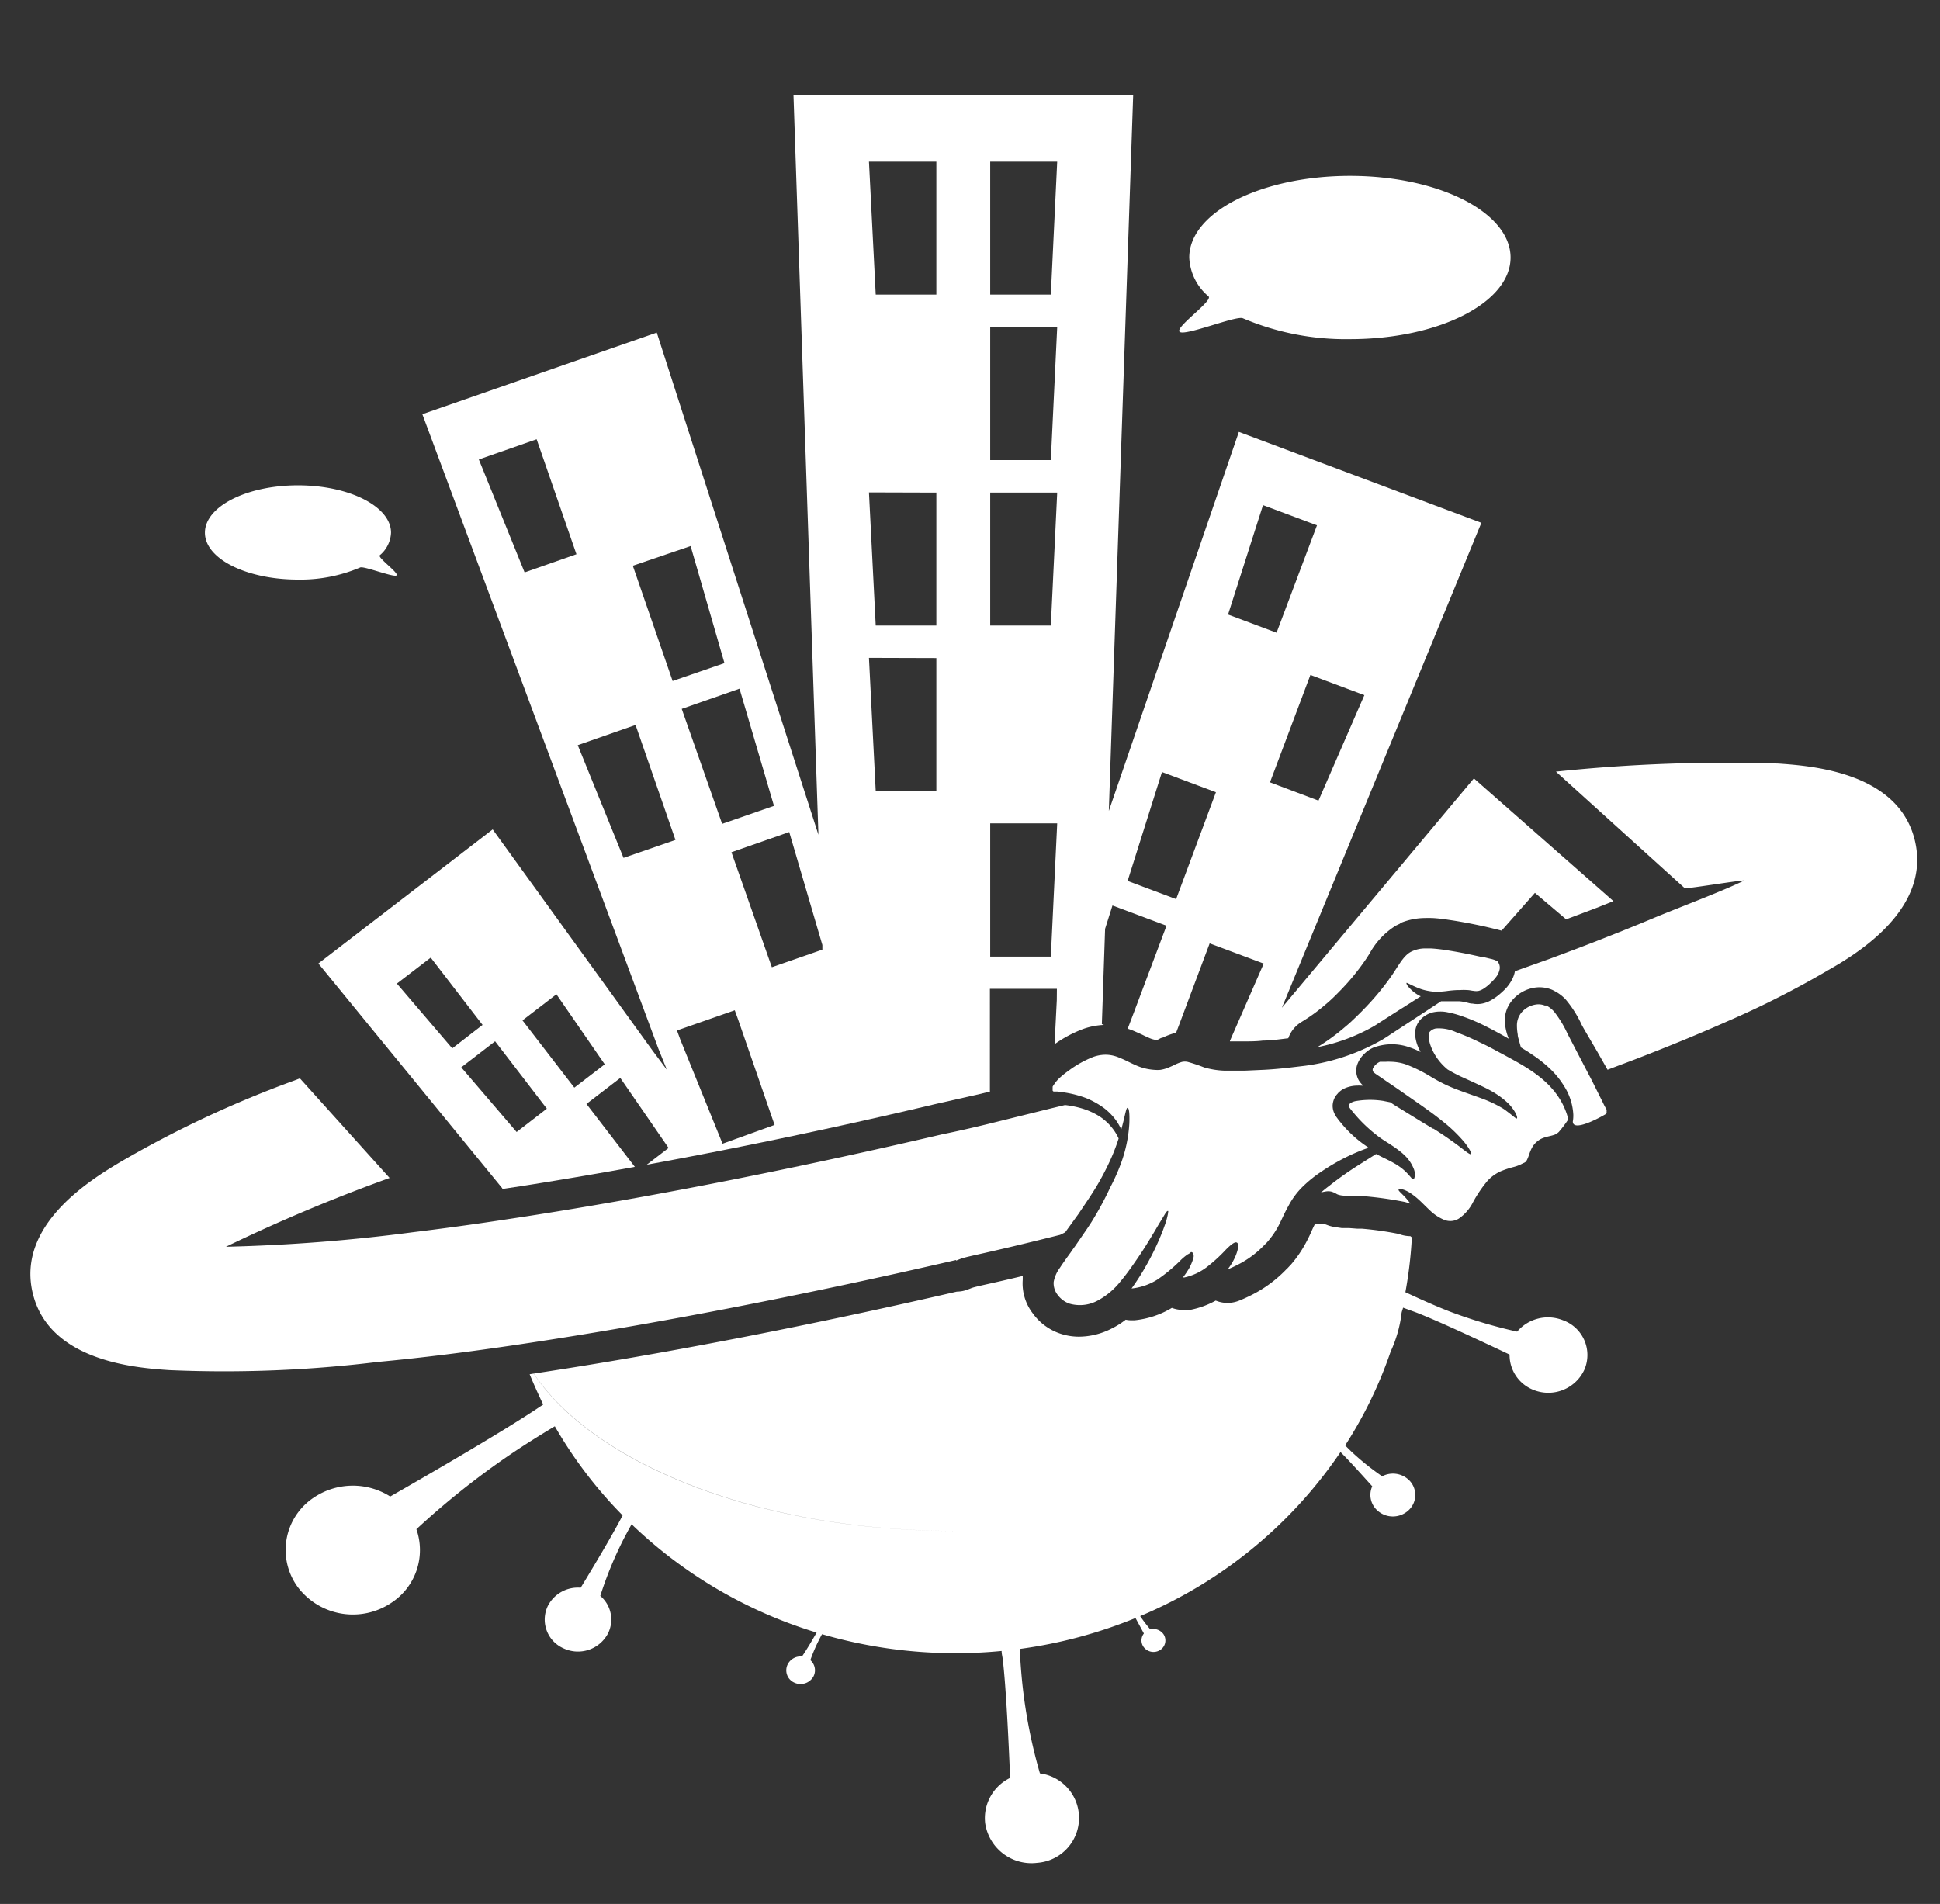 <svg id="Capa_1" data-name="Capa 1" xmlns="http://www.w3.org/2000/svg" viewBox="0 0 192 188.46"><rect x="0" y="0" width="192" height="188.46" fill="#333333" stroke="none"/><defs><style>.cls-1{fill:#fff;}</style></defs><title>Logo_TuVecinoTeAyuda_Blanco</title><path class="cls-1" d="M154.65,130.67a4,4,0,0,0-4.5,1.14,49,49,0,0,1-6.7-2c-1.34-.52-2.86-1.2-4.36-1.9a42.16,42.16,0,0,0,.64-5.43l-.15-.12a3.2,3.2,0,0,1-1-.17l-.19-.06a32.13,32.13,0,0,0-3.61-.51l-.46,0-.78-.06-.74,0-.4-.06a4.41,4.41,0,0,1-.88-.18l-.35-.13-.4,0a3.08,3.08,0,0,1-.61-.07c-.14.27-.27.54-.38.8s-.37.8-.57,1.16a11.72,11.72,0,0,1-1.46,2.11.46.46,0,0,0-.07.07l-.28.3-.08.07a12.6,12.6,0,0,1-2.9,2.26,15.24,15.24,0,0,1-1.77.85,3.07,3.07,0,0,1-2.33,0,8.63,8.63,0,0,1-2.54.92l-.2,0a3.15,3.15,0,0,1-.52,0,3,3,0,0,1-1.08-.2,8.92,8.92,0,0,1-3.71,1.23H112a2.88,2.88,0,0,1-.59-.06,7.93,7.93,0,0,1-1.38.87,7.15,7.15,0,0,1-3.26.81,5.82,5.82,0,0,1-2-.36,5.5,5.5,0,0,1-2.55-1.94,4.85,4.85,0,0,1-1-3.34c0-.13,0-.25,0-.37-1.62.39-2.74.64-3.55.82s-1.35.31-1.5.37l-.41.16a3,3,0,0,1-1.06.2c-14.77,3.41-29.2,6.2-41.87,8.11,2.1,3.16,5.54,6.09,10.17,8.58,8.4,4.51,19.59,7,31.52,7h-.05c-11.93,0-23.11-2.49-31.5-7-4.62-2.49-8.05-5.41-10.15-8.58l-.4.07c.41,1,.86,2,1.34,3l-.29.19c-3.4,2.3-10.44,6.39-14.85,8.91a6.92,6.92,0,0,0-7.54.09,6.22,6.22,0,0,0-1.6,8.89,6.83,6.83,0,0,0,9.27,1.53,6.23,6.23,0,0,0,2.46-7.27A79.51,79.51,0,0,1,50.46,144c1.34-.91,2.86-1.87,4.45-2.82A43.25,43.25,0,0,0,61.62,150c-.93,1.81-2.89,5.1-4.15,7.16a3.34,3.34,0,0,0-3.24,1.78,3.11,3.11,0,0,0,1.54,4.22,3.36,3.36,0,0,0,4.4-1.47,3.07,3.07,0,0,0-.76-3.72,37.23,37.23,0,0,1,2.16-5.33c.28-.56.6-1.15.94-1.76a45.49,45.49,0,0,0,18.31,10.72c-.44.77-1,1.72-1.45,2.37a1.43,1.43,0,0,0-1.4.75,1.33,1.33,0,0,0,.63,1.83,1.46,1.46,0,0,0,1.91-.61,1.33,1.33,0,0,0-.31-1.61,16.5,16.5,0,0,1,1-2.28,2.69,2.69,0,0,1,.16-.29,47.14,47.14,0,0,0,13.22,1.88c1.54,0,3-.07,4.55-.22,0,.29.08.56.11.81.33,2.78.59,8.31.73,11.76a4.42,4.42,0,0,0-2.47,4.47,4.63,4.63,0,0,0,5.17,3.93,4.45,4.45,0,0,0,.25-8.85,51.68,51.68,0,0,1-1.63-7.93c-.17-1.34-.29-2.85-.37-4.39a46.56,46.56,0,0,0,11.46-3.06l.83,1.53a1.11,1.11,0,0,0-.06,1.29,1.22,1.22,0,0,0,1.63.37,1.12,1.12,0,0,0,.39-1.56,1.24,1.24,0,0,0-1.33-.51,15.12,15.12,0,0,1-1-1.31,44.9,44.9,0,0,0,19.83-16.24c1,1,2.27,2.43,3.14,3.39a2.07,2.07,0,0,0,.47,2.36,2.28,2.28,0,0,0,3.14,0,2.06,2.06,0,0,0,0-3,2.29,2.29,0,0,0-2.63-.35,25.86,25.86,0,0,1-3.07-2.47c-.19-.19-.39-.38-.59-.59a42.35,42.35,0,0,0,4.5-9.28,12.83,12.83,0,0,0,1.07-3.69c0-.22.11-.44.16-.66l1.29.47c2.25.87,6.56,2.9,9.25,4.17a3.72,3.72,0,0,0,2.42,3.52,3.93,3.93,0,0,0,5-2.06A3.66,3.66,0,0,0,154.65,130.67Z"/><path class="cls-1" d="M49.69,117.7h.07l0-.07S49.7,117.68,49.69,117.7Z"/><path class="cls-1" d="M66,105.89,64.59,104,48.76,82.1,31.51,95.37l18.2,22.25,0,.07,1.8-.27c3.63-.57,7.43-1.21,11.32-1.92l-4.79-6.23,3.35-2.57,4.78,6.93-2.16,1.66c9.11-1.67,18.77-3.68,28.54-6l4.42-1,.81-.2.19,0V97.88h6.63L104.59,99l-.22,4.36a12.3,12.3,0,0,1,2.89-1.53,7.2,7.2,0,0,1,2-.38l-.21-.08.06-1.75.26-7.68.73-2.31,5.35,2-3.22,8.56-.62,1.63.44.16c.32.13.64.28,1,.44.19.1.39.19.6.28a2.49,2.49,0,0,0,.77.24h.06l0,0c.09,0,.25-.11.44-.2l.08,0a7.22,7.22,0,0,1,1.22-.47l.16,0,.34-.89,3-8,5.35,2-3.34,7.64,0,.06h.19c.39,0,.78,0,1.16,0,.66,0,1.28,0,1.91-.08.78,0,1.6-.12,2.51-.23a3.08,3.08,0,0,1,1.32-1.62,17,17,0,0,0,2.33-1.69l.34-.29c.38-.33.8-.75,1.3-1.27a22.36,22.36,0,0,0,2.31-2.83c.17-.24.31-.47.45-.69a7.45,7.45,0,0,1,2.6-2.76l.4-.19.06-.07,0,0a6.4,6.4,0,0,1,2.39-.49h.09a5.44,5.44,0,0,1,.57,0h.1a15.26,15.26,0,0,1,1.55.17c1.19.17,2.39.4,3.67.68l.47.11.74.18.42.11,3.3-3.74L155,91,158,89.87l1.68-.67L146.7,77.78h0l-.83-.73-19,22.7,19.74-48-24-9L109.74,80.27,112.15,9.4H78.53L81,82.63,65,32.92,41.8,41l23.36,62.8ZM39.28,97.36l3.35-2.57,5.13,6.66-3,2.32Zm11.85,14.69-5.48-6.4L49,103.07l5.12,6.67Zm5.71-4.39L51.71,101l3.36-2.58,4.78,6.93Zm73.65-28.41-4.8-1.81,4-10.63,5.34,2ZM125,50l5.34,2-4,10.63-4.8-1.8Zm-10,26.42,5.34,2L116.4,89l-4.8-1.8ZM98,16h6.63L104,29.16H98Zm0,16.38h6.63L104,45.54H98Zm0,16.38h6.63L104,61.92H98ZM98,81.5h6.63L104,94.69H98ZM71.51,113.21,67.33,102.9,67,102l5.72-2,.36,1,3.58,10.35ZM92.67,16V29.16h-6L86,16Zm0,32.76V61.92h-6L86,48.74Zm0,16.38V78.31h-6L86,65.12ZM81.39,93.54V94l-5,1.74-4-11.38,5.72-2ZM76.6,79.77l-5.13,1.78-4-11.38,5.72-2ZM68.35,54.05,71.7,65.64l-5.13,1.77L62.63,56ZM51.92,56.66,47.39,45.48l5.72-2,3.94,11.38Zm5.26,17.1,5.72-2,3.95,11.38-5.14,1.78Z"/><path class="cls-1" d="M138.55,91.27l.09,0,0,0Z"/><path class="cls-1" d="M123,31.5a26,26,0,0,0,10.62,2.07c8.77,0,15.88-3.61,15.88-8.08s-7.11-8.08-15.88-8.08S117.7,21,117.7,25.49a5.31,5.31,0,0,0,1.91,3.85c.47.45-3.46,3.13-2.84,3.52S122.35,31.22,123,31.5Z"/><path class="cls-1" d="M29.49,57.37a15.05,15.05,0,0,0,6.16-1.2c.36-.16,3.29,1,3.59.79s-1.92-1.78-1.65-2a3.07,3.07,0,0,0,1.11-2.23c0-2.59-4.12-4.69-9.21-4.69s-9.21,2.1-9.21,4.69S24.41,57.37,29.49,57.37Z"/><path class="cls-1" d="M51.3,133.09c13-1.93,27.85-4.79,43.33-8.37v.07l.1-.05.33-.13c.78-.29,2.29-.48,9.86-2.38l.5-.25,1.31-1.81c.67-1,1.27-1.87,1.8-2.75a26.26,26.26,0,0,0,1.25-2.36,18.76,18.76,0,0,0,.93-2.37,4.9,4.9,0,0,0-.78-1.21,5.2,5.2,0,0,0-1.15-1,7.06,7.06,0,0,0-1.66-.75,9.51,9.51,0,0,0-1.72-.35l-1.37.33-5.49,1.36-.81.2c-1.48.36-3,.71-4.44,1-14.57,3.41-28.76,6.2-41.27,8.14l-2.7.41c-2.92.44-5.75.82-8.45,1.15a172.19,172.19,0,0,1-18.51,1.44,168.26,168.26,0,0,1,16.2-6.81l-8.88-9.86-.54.21a106.44,106.44,0,0,0-17.33,8.13c-2.79,1.68-10.2,6.16-8.57,12.93s10.27,7.39,13.52,7.61a124.88,124.88,0,0,0,20.63-.81C41.73,134.41,46.39,133.82,51.3,133.09Z"/><path class="cls-1" d="M189.51,83.19c-1.63-6.78-10.27-7.38-13.52-7.61a161.22,161.22,0,0,0-22,.8l12.76,11.55c.59,0,5.33-.78,5.89-.78-2,1-6.43,2.66-9,3.73q-2.14.9-4.56,1.85c-1.83.73-3.77,1.46-5.82,2.22l-2.5.89-.83.3a2.89,2.89,0,0,1-.31.87,4.19,4.19,0,0,1-.66.9c-.22.22-.43.41-.66.6a5,5,0,0,1-.74.5,2.81,2.81,0,0,1-.88.33,2.45,2.45,0,0,1-.93,0c-.28,0-.51-.1-.72-.14a4.09,4.09,0,0,0-.58-.09c-.6,0-1.23,0-1.83,0l-2.68,1.76-1.53,1-.78.51-.39.26-.42.26a20.92,20.92,0,0,1-7.63,2.59l-1.25.15c-.93.11-1.85.2-2.76.25l-2,.09c-.64,0-1.29,0-2,0a8.33,8.33,0,0,1-2-.32h0a16.46,16.46,0,0,0-1.63-.55,1.37,1.37,0,0,0-.57,0,4.48,4.48,0,0,0-.71.28,7.67,7.67,0,0,1-.89.38,3.39,3.39,0,0,1-.55.13,3.52,3.52,0,0,1-.56,0,5.31,5.31,0,0,1-1.93-.49c-.55-.24-1-.5-1.5-.69a3.53,3.53,0,0,0-1.32-.32,3.69,3.69,0,0,0-1.3.21,10.37,10.37,0,0,0-2.43,1.35,8.86,8.86,0,0,0-1,.81,3.86,3.86,0,0,0-.38.44l-.16.23-.07.12a1,1,0,0,0,0,.1.14.14,0,0,0,0,.06l0,0v.06a.34.34,0,0,0,0,.1.19.19,0,0,0,0,.07.2.2,0,0,0,.09.09l.09,0h.11l.15,0,.62.08a10.77,10.77,0,0,1,2.22.56h0a8.25,8.25,0,0,1,1.8,1,5.87,5.87,0,0,1,1.21,1.24,5.72,5.72,0,0,1,.5.88c.38-1.33.47-2.15.62-2.14s.22.55.18,1.55a13.74,13.74,0,0,1-.89,4.11,19.62,19.62,0,0,1-1,2.21A31.94,31.94,0,0,1,108,121l-.36.55,0,0-1.25,1.82c-.14.19-.28.38-.41.58-.36.5-.73,1-1.08,1.54a3.35,3.35,0,0,0-.62,1.41,1.89,1.89,0,0,0,.4,1.28,2.48,2.48,0,0,0,1.13.85,3.7,3.7,0,0,0,2.86-.31,7.32,7.32,0,0,0,2.24-1.9c.62-.74,1.16-1.52,1.64-2.22.69-1,1.24-1.92,1.68-2.65l.47-.8c.26-.42.46-.75.61-1s.24-.3.29-.28,0,.09,0,.23a7.4,7.4,0,0,1-.36,1.28l-.13.36a25.55,25.55,0,0,1-1.61,3.42,24.24,24.24,0,0,1-1.51,2.38,5.93,5.93,0,0,0,2.55-.88,15.69,15.69,0,0,0,2.29-1.9c.14-.14.28-.26.41-.37l.18-.14.13-.09a1,1,0,0,0,.18-.1c.05,0,.08-.08.13-.11s.12,0,.19.06a.61.61,0,0,1,.08.42,2.33,2.33,0,0,1-.07.25,2.09,2.09,0,0,1-.08.23,5.71,5.71,0,0,1-.24.54,7.84,7.84,0,0,1-.67,1l.14,0a5.62,5.62,0,0,0,2.19-1,15.48,15.48,0,0,0,1.92-1.75c.51-.51.9-.82,1.1-.7s.16.61-.14,1.33a5.66,5.66,0,0,1-.69,1.2l-.09.12a13.49,13.49,0,0,0,1.41-.68,9.7,9.7,0,0,0,2.21-1.72c.11-.11.22-.21.32-.33a8.46,8.46,0,0,0,1.08-1.56c.31-.58.58-1.26,1-2a7.87,7.87,0,0,1,.67-1.06,7.19,7.19,0,0,1,.81-.91,12.38,12.38,0,0,1,1.72-1.38,20.79,20.79,0,0,1,3.14-1.77h0c.61-.27,1.14-.48,1.6-.63-.12-.07-.23-.16-.35-.24a11.89,11.89,0,0,1-2.4-2.23c-.11-.13-.21-.25-.31-.39l-.17-.23-.16-.29a1.81,1.81,0,0,1-.18-.8,1.86,1.86,0,0,1,.2-.77,1.71,1.71,0,0,1,.29-.4.77.77,0,0,1,.15-.16,2,2,0,0,1,.55-.37,3.17,3.17,0,0,1,1-.26,5.72,5.72,0,0,1,.82,0H135l-.06,0a1.68,1.68,0,0,1-.32-.33,1.71,1.71,0,0,1-.31-.6,1.86,1.86,0,0,1,.07-1.3,2.66,2.66,0,0,1,.64-.92,3,3,0,0,1,.89-.62,5.21,5.21,0,0,1,3.68,0,7,7,0,0,1,1,.43c-.06-.13-.13-.25-.19-.38a4.07,4.07,0,0,1-.33-1.16,2.07,2.07,0,0,1,.38-1.51,2.48,2.48,0,0,1,1.34-.87,3.45,3.45,0,0,1,1.53,0,8.79,8.79,0,0,1,1.32.36,18,18,0,0,1,2.53,1.08c.76.38,1.47.78,2.15,1.17a5.22,5.22,0,0,1-.36-1.39,3.15,3.15,0,0,1,.06-1.17,3.06,3.06,0,0,1,.58-1.17,3.61,3.61,0,0,1,2.46-1.35,3.26,3.26,0,0,1,1.61.26l.3.16a4,4,0,0,1,1,.79,11,11,0,0,1,1.57,2.49c.23.44.89,1.54,1.56,2.69l1,1.76c1-.39,2.08-.78,3.08-1.17q4.8-1.86,8.74-3.61a91.55,91.55,0,0,0,10-5.07C183.73,94.44,191.15,90,189.51,83.19Z"/><path class="cls-1" d="M141.44,98.1a4.21,4.21,0,0,0,.73.07,8,8,0,0,0,1-.07,10.93,10.93,0,0,1,1.1-.1h.24a5.34,5.34,0,0,1,.69,0c.23,0,.45.07.64.08a1.41,1.41,0,0,0,.51,0,1.71,1.71,0,0,0,.5-.23,4.53,4.53,0,0,0,.52-.4c.17-.16.35-.33.51-.51l.11-.13.07-.09a1.81,1.81,0,0,0,.37-.84,1.06,1.06,0,0,0-.07-.48l-.06-.1,0-.06a.65.65,0,0,0-.15-.12,2.78,2.78,0,0,0-.66-.22l-.74-.18-.14,0-.28-.06c-1.11-.25-2.25-.47-3.44-.65-.45-.06-.88-.11-1.29-.13l-.52,0a3.07,3.07,0,0,0-1.45.34c-.78.41-1.3,1.52-2,2.5A26.1,26.1,0,0,1,135,99.87c-.51.53-1,1-1.49,1.45l-.39.33a20.77,20.77,0,0,1-2.74,2,18.31,18.31,0,0,0,5.6-2.08l2.47-1.58,2.16-1.37a2.4,2.4,0,0,1-.32-.17,3.75,3.75,0,0,1-.9-.77c-.17-.21-.22-.35-.18-.39s.51.27,1.36.59A5.18,5.18,0,0,0,141.44,98.1Z"/><path class="cls-1" d="M139.87,116.73c-.05,0-.1,0-.16-.09s-.2-.24-.37-.43a4.93,4.93,0,0,0-.69-.63c-.16-.12-.33-.23-.52-.35l-.16-.09c-.33-.19-.71-.38-1.15-.59l-.63-.32-1.84,1.16c-.83.53-1.79,1.19-2.81,2q-.42.31-.81.66a1.89,1.89,0,0,1,.41-.1,1.39,1.39,0,0,1,.63,0,2.3,2.3,0,0,1,.48.21.76.76,0,0,0,.22.1,2.14,2.14,0,0,0,.53.09l.76,0,.82.06.48,0a35.86,35.86,0,0,1,4,.57l.53.16c-.19-.25-.36-.46-.51-.62-.41-.45-.71-.66-.66-.77s.44-.08,1.05.27l.09.06a6.9,6.9,0,0,1,.89.7c.35.32.72.71,1.11,1.07a4.51,4.51,0,0,0,1.36.89,1.6,1.6,0,0,0,1.46-.12,4.33,4.33,0,0,0,1.33-1.48,12.49,12.49,0,0,1,1.51-2.26,4.05,4.05,0,0,1,1.3-.94,9.35,9.35,0,0,1,1.3-.43,3.89,3.89,0,0,0,.92-.37A.86.86,0,0,0,151,115a1.1,1.1,0,0,0,.18-.31c.13-.27.21-.66.45-1.1a2.08,2.08,0,0,1,.51-.61,2,2,0,0,1,.64-.36c.41-.14.72-.18.95-.26a1.1,1.1,0,0,0,.29-.12,1.5,1.5,0,0,0,.25-.19,11.2,11.2,0,0,0,.89-1.17l.06-.07-.13-.46a7.12,7.12,0,0,0-1.24-2.3c0-.06-.09-.11-.13-.16l-.29-.33a10.19,10.19,0,0,0-1.36-1.2c-.37-.28-.78-.55-1.22-.82-.64-.39-1.35-.77-2.1-1.18l-.36-.19c-.64-.35-1.29-.7-1.95-1a22.17,22.17,0,0,0-2.33-1,4.07,4.07,0,0,0-2-.37,1.07,1.07,0,0,0-.58.3.61.61,0,0,0-.13.22,1.3,1.3,0,0,0,0,.31,3.07,3.07,0,0,0,.16.8,5.27,5.27,0,0,0,.33.76,5.58,5.58,0,0,0,1.38,1.67l.22.13c.36.21.72.39,1.09.57l1.17.53.94.44c.39.18.75.37,1.09.57a8,8,0,0,1,1.43,1.06,3.25,3.25,0,0,1,.26.27l.09.11c.54.66.65,1.13.56,1.17s-.39-.27-1-.72a4,4,0,0,0-.43-.3l-.37-.21a12.88,12.88,0,0,0-1.89-.83l-.19-.07-1.41-.5-.78-.29c-.4-.16-.82-.34-1.24-.55s-.83-.44-1.23-.68a14.33,14.33,0,0,0-2.49-1.22,5,5,0,0,0-1.31-.24h-.11a3.08,3.08,0,0,0-.53,0h-.06l-.25,0-.14,0-.12,0a1.43,1.43,0,0,0-.7.67.34.34,0,0,0,0,.23.36.36,0,0,0,.15.2l0,0c.12.1.35.25.56.39l.61.42,1.19.81,1.23.86c.85.59,1.65,1.15,2.36,1.68l.31.24.18.14c.18.14.35.27.51.41l.19.15a15.05,15.05,0,0,1,1.65,1.62c0,.06.11.12.15.18.51.65.7,1.07.62,1.14s-.44-.21-1.06-.69c-.24-.18-.53-.4-.86-.63-.5-.36-1.09-.76-1.79-1.2l-.06,0-.14-.09-.2-.12-.81-.49-2.06-1.27c-.34-.21-.68-.41-1-.64l-.7-.14a8.39,8.39,0,0,0-2.61,0,1.55,1.55,0,0,0-.55.17.45.45,0,0,0-.15.11h0a.51.51,0,0,0-.09.13.17.17,0,0,0,0,.08s0,0,0,.08a2.24,2.24,0,0,0,.17.25c.08.1.17.22.27.33a14.14,14.14,0,0,0,2.22,2.17l.16.13c.33.25.64.46,1,.68l.11.07.13.09a10.87,10.87,0,0,1,1.13.81,2.85,2.85,0,0,1,.26.23,3.75,3.75,0,0,1,1,1.48,1.4,1.4,0,0,1,.07.6C140,116.64,139.92,116.72,139.87,116.73Z"/><path class="cls-1" d="M158.8,109.47l-.23-.47-1-2-.17-.33-.2-.38-.75-1.44-1.32-2.54a10.71,10.71,0,0,0-1.31-2.16,2.63,2.63,0,0,0-.78-.62l-.15,0a1.74,1.74,0,0,0-.68-.12,2.31,2.31,0,0,0-1.55.72,2,2,0,0,0-.53,1.41,4.91,4.91,0,0,0,.08.86c0,.23.09.44.14.64s.12.45.18.64c.4.25.8.49,1.17.75a12.43,12.43,0,0,1,1.83,1.48l0,0a8.2,8.2,0,0,1,1.09,1.32c.06.09.12.18.17.27l.06.09a5.76,5.76,0,0,1,.86,2.76v.06a3.28,3.28,0,0,1-.05.6c0,1.19,3.27-.72,3.3-.76A.35.35,0,0,0,159,110a.43.43,0,0,0,0-.17Z"/></svg>